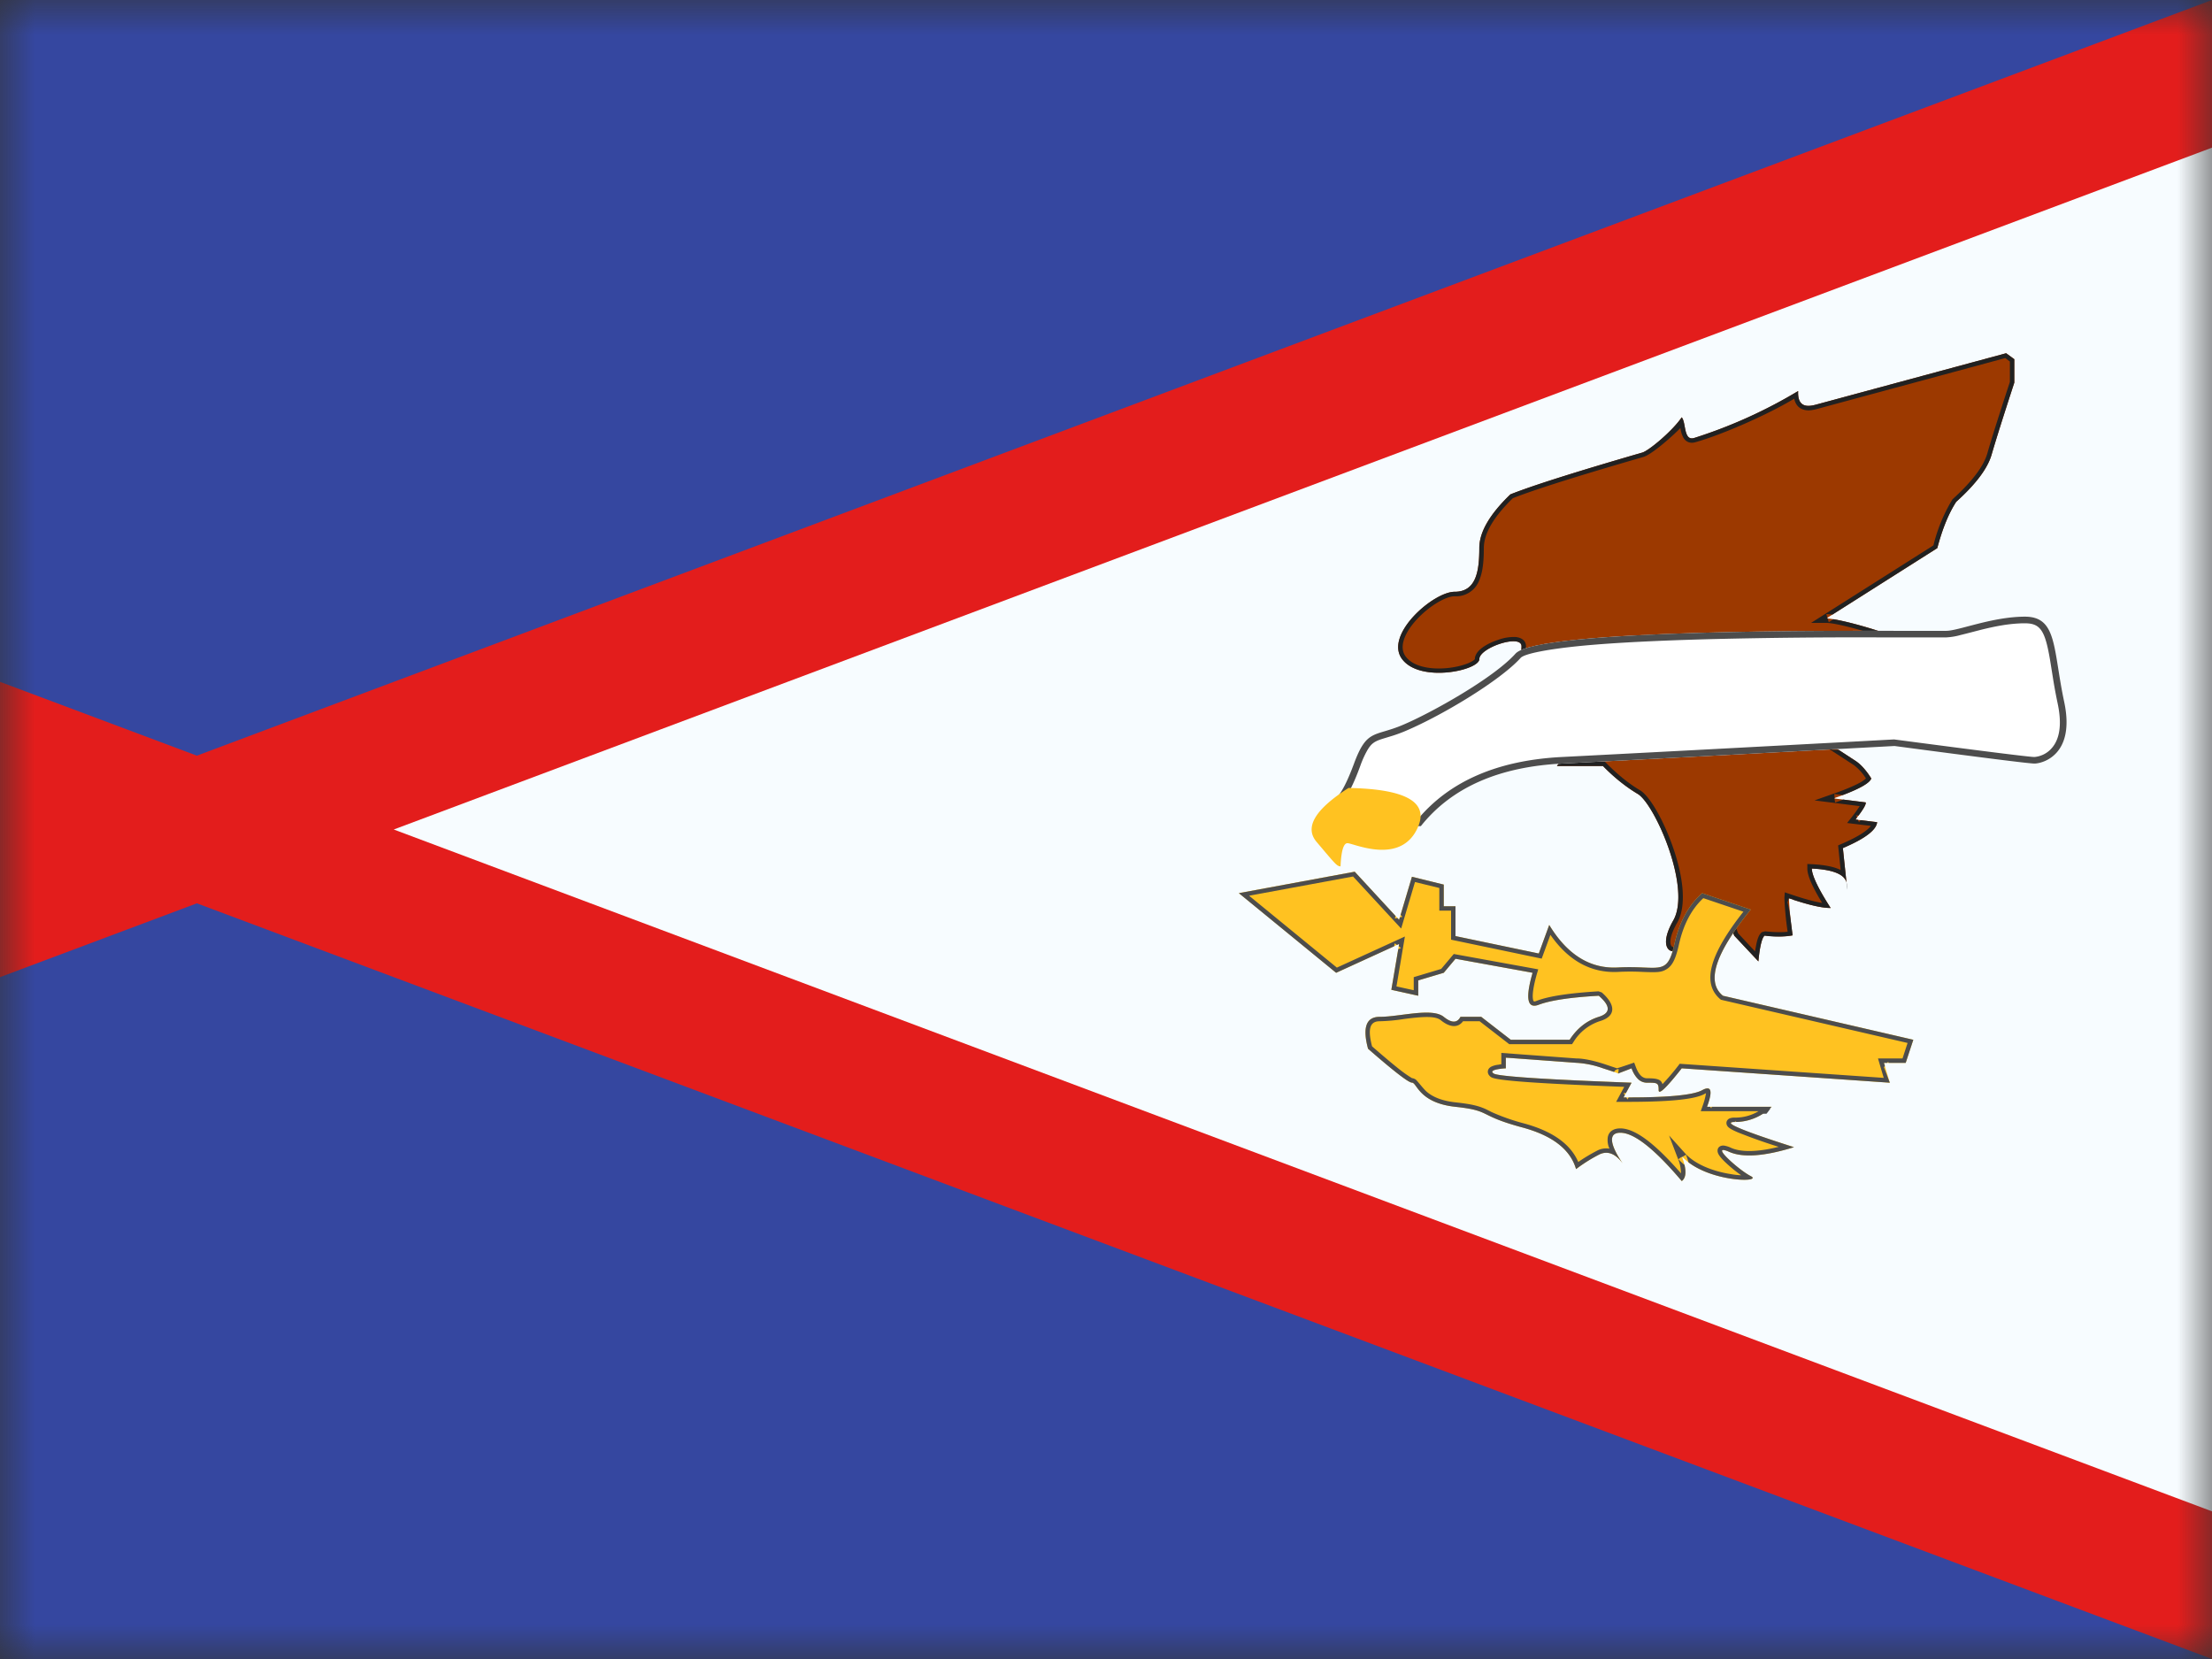 <svg xmlns="http://www.w3.org/2000/svg" viewBox="0 0 32 24"><rect x="0" y="0" width="32" height="24" fill="#333333" stroke="none"/><mask id="mantine-0bdxk8tu7" fill="#fff"><path fill-rule="evenodd" d="M0 0h32v24H0z"/></mask><g fill="none" fill-rule="evenodd" mask="url(#mantine-0bdxk8tu7)"><path fill="#f7fcff" d="M0 0h32v24H0z"/><path fill="#3547a0" stroke="#e31d1c" stroke-width="2" d="M-1 10.557L37.515 25H-1zM37.515-1L-1 13.443V-1z"/><path fill="#9c3900" d="M29.022 5.11l-2.737.74c-.098.026-.285.074-.272-.193a7.063 7.063 0 01-1.507.68c-.153.042-.112-.223-.178-.3-.132.196-.473.482-.57.51-.958.278-1.594.48-1.908.605-.3.288-.45.546-.45.775 0 .342-.047.634-.356.634-.31 0-1.022.623-.761.973s1.118.164 1.118 0 .61-.369.61-.184c0 .123-.053.295-.161.518h.674l-.513.265h.513l-.513.314h.96l-.613.274h.425l-.259.36h.665c.173.174.34.31.503.404.244.143.784 1.36.514 1.832-.27.471.061.541.122.334.062-.207.188-.503.296-.503h.317l.147.387.35.373s.025-.324.09-.373c.182.018.317.017.405-.004a5.62 5.62 0 01-.054-.536c.282.096.483.143.604.14-.182-.283-.272-.473-.272-.57.337.017.505.097.505.24l-.056-.536c.32-.136.484-.26.495-.375l-.313-.038c.108-.138.158-.22.148-.248l-.464-.058c.338-.118.52-.214.545-.288a.842.842 0 00-.218-.248l-.353-.23.922.006c.138-.05.154-.117.048-.202-.104-.062-.149-.123-.134-.184.07-.135.097-.215.081-.238.075.1.113.026.113-.22.002-.248-.02-.378-.068-.39.139-.102.18-.186.126-.25-.082-.099-.958-.359-1.168-.359l1.606-1.017c.074-.28.165-.504.274-.671.284-.256.455-.483.512-.683.058-.2.167-.547.328-1.04v-.34z"/><path fill="#212121" fill-rule="nonzero" d="M26.25 11.579l.255-.09c.166-.057.293-.11.38-.155a.521.521 0 00.109-.072.72.72 0 00-.177-.195l-.536-.348.219.002.91.005c.081-.03.082-.038.022-.086-.122-.074-.181-.157-.16-.25.04-.08.063-.131.076-.167a.185.185 0 00.009-.036c0 .002.031-.014.093-.046.01-.034.015-.1.015-.196a1.721 1.721 0 00-.014-.272.233.233 0 00-.016-.058l-.12-.03.108-.08c.113-.083.138-.132.115-.16-.064-.076-.917-.334-1.118-.334h-.22l1.77-1.121a2.37 2.37 0 01.275-.666c.287-.26.452-.48.505-.666.057-.2.166-.544.326-1.033V5.23l-.067-.05-2.707.732c-.094.026-.151.033-.214.013-.07-.022-.114-.075-.132-.157-.418.25-1.073.53-1.432.63-.073.02-.133-.004-.169-.062a.397.397 0 01-.045-.144c-.163.165-.429.387-.533.418-.944.273-1.575.472-1.891.597-.282.274-.42.515-.42.72 0 .21-.019.358-.068.472a.358.358 0 01-.354.227c-.131 0-.371.144-.547.334-.192.208-.257.41-.162.537.1.136.33.193.599.168.114-.011.223-.037.304-.07.065-.027.098-.055.098-.06 0-.115.154-.22.35-.283a.658.658 0 01.235-.037c.09.007.155.052.155.136 0 .116-.042.267-.125.454h.835l-.512.265h.476l-.512.314h1.033l-.614.274h.252l-.26.36h.567l.02.02c.168.17.332.301.489.394.141.083.343.437.478.827.157.454.194.856.06 1.09-.107.186-.117.307-.077.343.02.019.063 0 .08-.057.09-.307.219-.55.358-.55h.362l.159.417.244.261a1.76 1.76 0 01.01-.055c.02-.116.044-.189.09-.223l.046-.012c.138.014.248.016.326.006a4.571 4.571 0 01-.047-.487l.006-.083.08.027c.193.066.347.108.46.126-.143-.235-.214-.397-.214-.496v-.067l.068.003c.18.01.319.036.414.084l-.037-.356.044-.019c.23-.098.374-.189.43-.263l-.344-.042.07-.088a1.78 1.78 0 00.112-.156zm1.107-1.391a.162.162 0 000 .002zm-.644 2.582l.011.1a.425.425 0 00-.011-.1zm-.437-.201a2.24 2.24 0 00-.065-.004c0 .015.002.033.007.054.03.117.117.286.265.516-.111.002-.291-.037-.54-.118 0-.005-.021-.012-.064-.022l-.021.06c.03.094.047.25.075.476a1.306 1.306 0 01-.405.004c-.065.049-.09.373-.09.373l-.35-.373-.147-.387h-.317c-.108 0-.234.296-.296.503-.06.207-.392.137-.122-.334.27-.471-.27-1.689-.514-1.832a2.506 2.506 0 01-.503-.404h-.665l.214-.297h.045l-.019-.037.02-.026h-.034l-.02-.037-.026.037h-.346l.47-.21h.143l-.012-.058-.014-.064-.13.058h-.804l.41-.25h.103l-.016-.055-.018-.063-.088.054h-.39l.39-.202h.122l-.014-.056-.016-.064-.109.057h-.535c.108-.223.161-.395.161-.518 0-.185-.61.02-.61.184s-.857.35-1.118 0c-.261-.35.452-.973.76-.973.31 0 .358-.292.358-.634 0-.229.15-.487.449-.775.314-.126.95-.327 1.909-.605.096-.028.437-.314.57-.51.065.077.024.342.177.3a7.063 7.063 0 001.507-.68c-.013.267.174.22.272.193l2.737-.74.118.087v.338c-.161.494-.27.84-.328 1.04-.057.2-.228.428-.512.684-.109.167-.2.39-.274.67l-1.517.962a.664.664 0 00-.089-.007l.016.053.02.064.067-.043c.307.05.993.261 1.065.347.047.056.023.125-.072.208a.1.1 0 00-.038-.019l-.016.062.039.05c.02.06.03.174.03.34 0 .155-.016.241-.046.26a.104.104 0 00-.014-.076l-.054.036-.052.038a.227.227 0 00.042.043c-.013.04-.037.092-.071.157-.015.06.03.122.134.184.106.085.09.152-.048.202l-.804-.005-.083-.054-.016.054c-.005 0-.011.02-.02.063h.1l.254.166c.07.046.142.13.218.248-.022.064-.16.144-.413.24l-.123-.016.006.058c-.003.002 0 .023.007.066a5.63 5.63 0 00.118-.043l.324.041c.008.023-.026.086-.103.19l-.037-.005.014.034-.022.029.036.004.015.035a4.5 4.5 0 00.023-.03l.24.03c-.012.113-.177.238-.496.374l.053.501c-.025-.112-.17-.18-.437-.201z"/><path fill="#fff" d="M27.407 10.792c1.272.17 1.947.254 2.024.254.115 0 .596-.122.431-.89s-.097-1.235-.568-1.235-.963.205-1.14.205h-.747c-.743 0-5.164-.026-5.483.33-.318.354-1.213.854-1.628 1.03-.415.177-.521.054-.708.56-.124.338-.233.519-.325.542l.325.363h.967c.443-.557 1.126-.858 2.047-.905s2.522-.13 4.805-.254z"/><path fill="#4d4d4d" fill-rule="nonzero" d="M19.632 11.855h.876c.463-.556 1.162-.857 2.089-.904.92-.047 2.522-.131 4.804-.254 1.274.168 1.96.254 2.03.254a.373.373 0 00.248-.125c.114-.127.155-.337.088-.651a7.2 7.2 0 01-.062-.33l-.045-.281c-.073-.44-.14-.547-.366-.547-.027 0-.054 0-.081.002-.172.008-.349.04-.575.097-.046.012-.23.06-.274.07a.928.928 0 01-.21.035h-.747a65.828 65.828 0 01-.182 0 85.867 85.867 0 00-2.513.026c-.73.02-1.346.05-1.814.094-.517.05-.847.117-.9.177-.288.32-1.118.824-1.664 1.056a2.091 2.091 0 01-.186.069l-.141.043c-.123.038-.169.07-.226.167a1.397 1.397 0 00-.102.226c-.095.26-.181.433-.272.526zm7.775-1.063c-2.283.123-3.884.208-4.805.254s-1.604.348-2.047.905h-.967l-.325-.363c.092-.023.2-.204.325-.542.187-.506.293-.383.708-.56.415-.176 1.31-.676 1.628-1.03.319-.356 4.74-.33 5.483-.33h.748c.176 0 .668-.205 1.139-.205.47 0 .404.465.568 1.234s-.316.891-.431.891c-.077 0-.752-.085-2.024-.254z"/><path fill="#ffc221" d="M19.507 11.4c-.485.31-.639.57-.46.78.266.314.293.353.346.353.01-.223.043-.335.1-.335.087 0 .77.326 1.017-.226.165-.367-.17-.558-1.003-.573zm-1.585 1.52l1.676-.31.642.696.186-.622.46.113v.314h.17v.431l1.205.252.151-.413c.262.432.594.637.995.615.603-.032.71.139.816-.34.071-.319.205-.564.402-.735l.703.237c-.515.632-.65 1.048-.403 1.247l2.754.637-.11.334h-.315l.085.287-3.01-.208c-.223.283-.334.389-.334.316 0-.108-.019-.108-.167-.108-.099 0-.174-.07-.225-.208l-.196.075c.02.003-.052-.022-.216-.075a1.359 1.359 0 00-.39-.08l-1.017-.074v.154s-.27.013-.176.075c.063.042.728.086 1.995.133l-.116.213c.627.003 1.006-.032 1.138-.105.132-.072.155.008.07.24h.934c-.154.147-.33.22-.528.22s.086.121.852.364c-.428.133-.74.156-.938.068-.298-.132.126.254.313.352.188.097-.66.089-.998-.288.07.186.07.306 0 .359-.395-.466-.692-.699-.89-.699-.295 0 .047.46.047.46-.113-.16-.232-.207-.358-.142a2.268 2.268 0 00-.329.208c-.082-.284-.341-.485-.778-.603-.654-.176-.435-.241-.966-.298s-.557-.35-.63-.35c-.049 0-.26-.163-.635-.49-.083-.308-.027-.462.168-.462.293 0 .757-.137.927 0 .114.092.194.092.242 0h.3l.428.332h.851c.109-.168.25-.278.422-.332s.173-.155 0-.305c-.412.023-.701.067-.868.13-.167.065-.197-.09-.09-.462l-1.115-.203-.17.203-.369.11v.222l-.389-.086.112-.663-.91.417z"/><path fill="#4d4d4d" fill-rule="nonzero" d="M18.07 12.958l1.27 1.04.984-.45-.122.722.25.055v-.189l.397-.119.182-.216 1.222.222-.02.067c-.05.177-.068.301-.056.366.007.036.013.039.06.02.176-.066.47-.11.888-.135l.047.016c.206.18.206.344-.023.414a.7.7 0 00-.387.305l-.02.03h-.908l-.429-.332h-.24c-.074.1-.192.09-.32-.014-.07-.057-.212-.06-.508-.022l-.037.005a2.538 2.538 0 01-.341.031c-.137 0-.178.103-.11.363.179.156.32.274.422.353a1.668 1.668 0 00.156.107.12.12 0 01.052.019c.02.013.114.138.161.178.094.08.227.133.423.154.226.025.328.05.437.1l.079.04a3.041 3.041 0 00.46.162c.413.11.68.297.793.56a2.464 2.464 0 01.267-.161.283.283 0 01.184-.032.305.305 0 01-.023-.171c.017-.079.083-.122.18-.122.214 0 .5.217.878.65a.554.554 0 00-.049-.224l-.123-.323.232.258c.137.152.387.257.659.3.054.01.106.015.152.017a2.008 2.008 0 01-.246-.204c-.062-.063-.094-.105-.096-.147-.002-.057.045-.084.095-.078a.359.359 0 01.1.032c.148.066.38.062.69-.014a7.989 7.989 0 01-.592-.21c-.084-.036-.13-.062-.15-.09-.03-.044-.011-.095.035-.113a.208.208 0 01.076-.01.656.656 0 00.34-.093h-.837l.03-.085a.953.953 0 00.046-.175.264.264 0 00-.024.012c-.145.08-.53.115-1.169.113h-.107l.117-.217c-1.247-.048-1.848-.089-1.925-.14-.062-.041-.066-.112-.003-.15a.308.308 0 01.107-.03.959.959 0 01.043-.007v-.164l1.084.08c.104 0 .24.028.408.082l.179.06c.005.001.089-.026.251-.082l.023.061c.043.116.097.166.164.166.143 0 .202.015.222.085a3.39 3.39 0 00.229-.268l.02-.027 2.952.204-.083-.281h.355l.073-.224-2.7-.625c-.288-.232-.164-.655.325-1.274l-.58-.196c-.172.16-.29.386-.354.677-.045.2-.092.3-.179.352-.074.044-.124.047-.35.038a3.378 3.378 0 00-.347 0c-.391.02-.72-.16-.982-.536l-.126.344-1.311-.274v-.42h-.17v-.328l-.352-.086-.2.673-.696-.753zm5.44 3.921l-.033-.046.033.046zm2.022-.867h.071l.007.027a1.17 1.17 0 01-.055.073h-.115a.87.87 0 00.092-.1zm-2.125-.48c.01.002.013 0 .008-.003zm-1.77.011zm1.966.12l-.081.15h-.035l.019.03-.019.033h.04l.017.03.017-.03c.583 0 .937-.035 1.064-.105.119-.065.15-.006.092.177l-.007.021-.015.043h.046l.015.021.008-.021h.865a.749.749 0 01-.508.219.24.24 0 01-.026-.015.07.07 0 01.008.015c-.08 0-.083.018-.015.055.137.068.42.168.865.31-.428.132-.74.155-.938.067a.659.659 0 00-.031-.013c-.086-.031-.086-.004-.045.048.082.098.277.259.39.317.17.089-.523.09-.902-.2a1.12 1.12 0 00-.037-.11l-.052.031c-.005-.003-.023.008-.057.034a.862.862 0 00.088.082c.027.116.014.194-.04.234-.394-.466-.69-.699-.888-.699-.265 0-.02.368.036.446-.11-.149-.226-.191-.348-.128a2.268 2.268 0 00-.329.208c-.082-.284-.341-.485-.778-.603-.654-.176-.435-.241-.966-.298s-.557-.35-.63-.35c-.049 0-.26-.163-.635-.49-.083-.308-.027-.462.168-.462.293 0 .757-.137.927 0 .114.092.194.092.242 0h.3l.428.332h.851c.109-.168.25-.278.422-.332s.173-.155 0-.305c-.412.023-.701.067-.868.13-.157.06-.193-.073-.107-.4l.017-.062-.058-.011-1.057-.192-.17.203-.369.11v.222l-.389-.086.1-.587.04-.018-.033-.025.005-.033-.03.014-.034-.024-.007.043-.84.384-1.407-1.152 1.676-.31.591.64-.01.037.037-.008.024.026.01-.034.038-.009-.026-.028.164-.551.46.113v.314h.17v.431l1.205.252.151-.413c.262.432.594.637.995.615.603-.032.71.139.816-.34.071-.319.205-.564.402-.735l.703.237c-.515.632-.65 1.048-.403 1.247l2.754.637-.11.334h-.248l-.005-.018-.014.018h-.048l.014.045-.014.018.085.224-3.01-.208c-.223.283-.334.389-.334.316 0-.108-.019-.108-.167-.108a.185.185 0 01-.126-.048l-.013-.013a.414.414 0 01-.086-.147l-.059.023-.137.052c.003 0 .006-.02.01-.063-.024 0-.024 0-.053.019l-.014.021a11.11 11.11 0 00-.16-.052 1.359 1.359 0 00-.39-.08l-.951-.07-.065-.004v.154s-.27.013-.176.075a.106.106 0 00.03.011c.154.038.81.079 1.965.122z"/></g></svg>